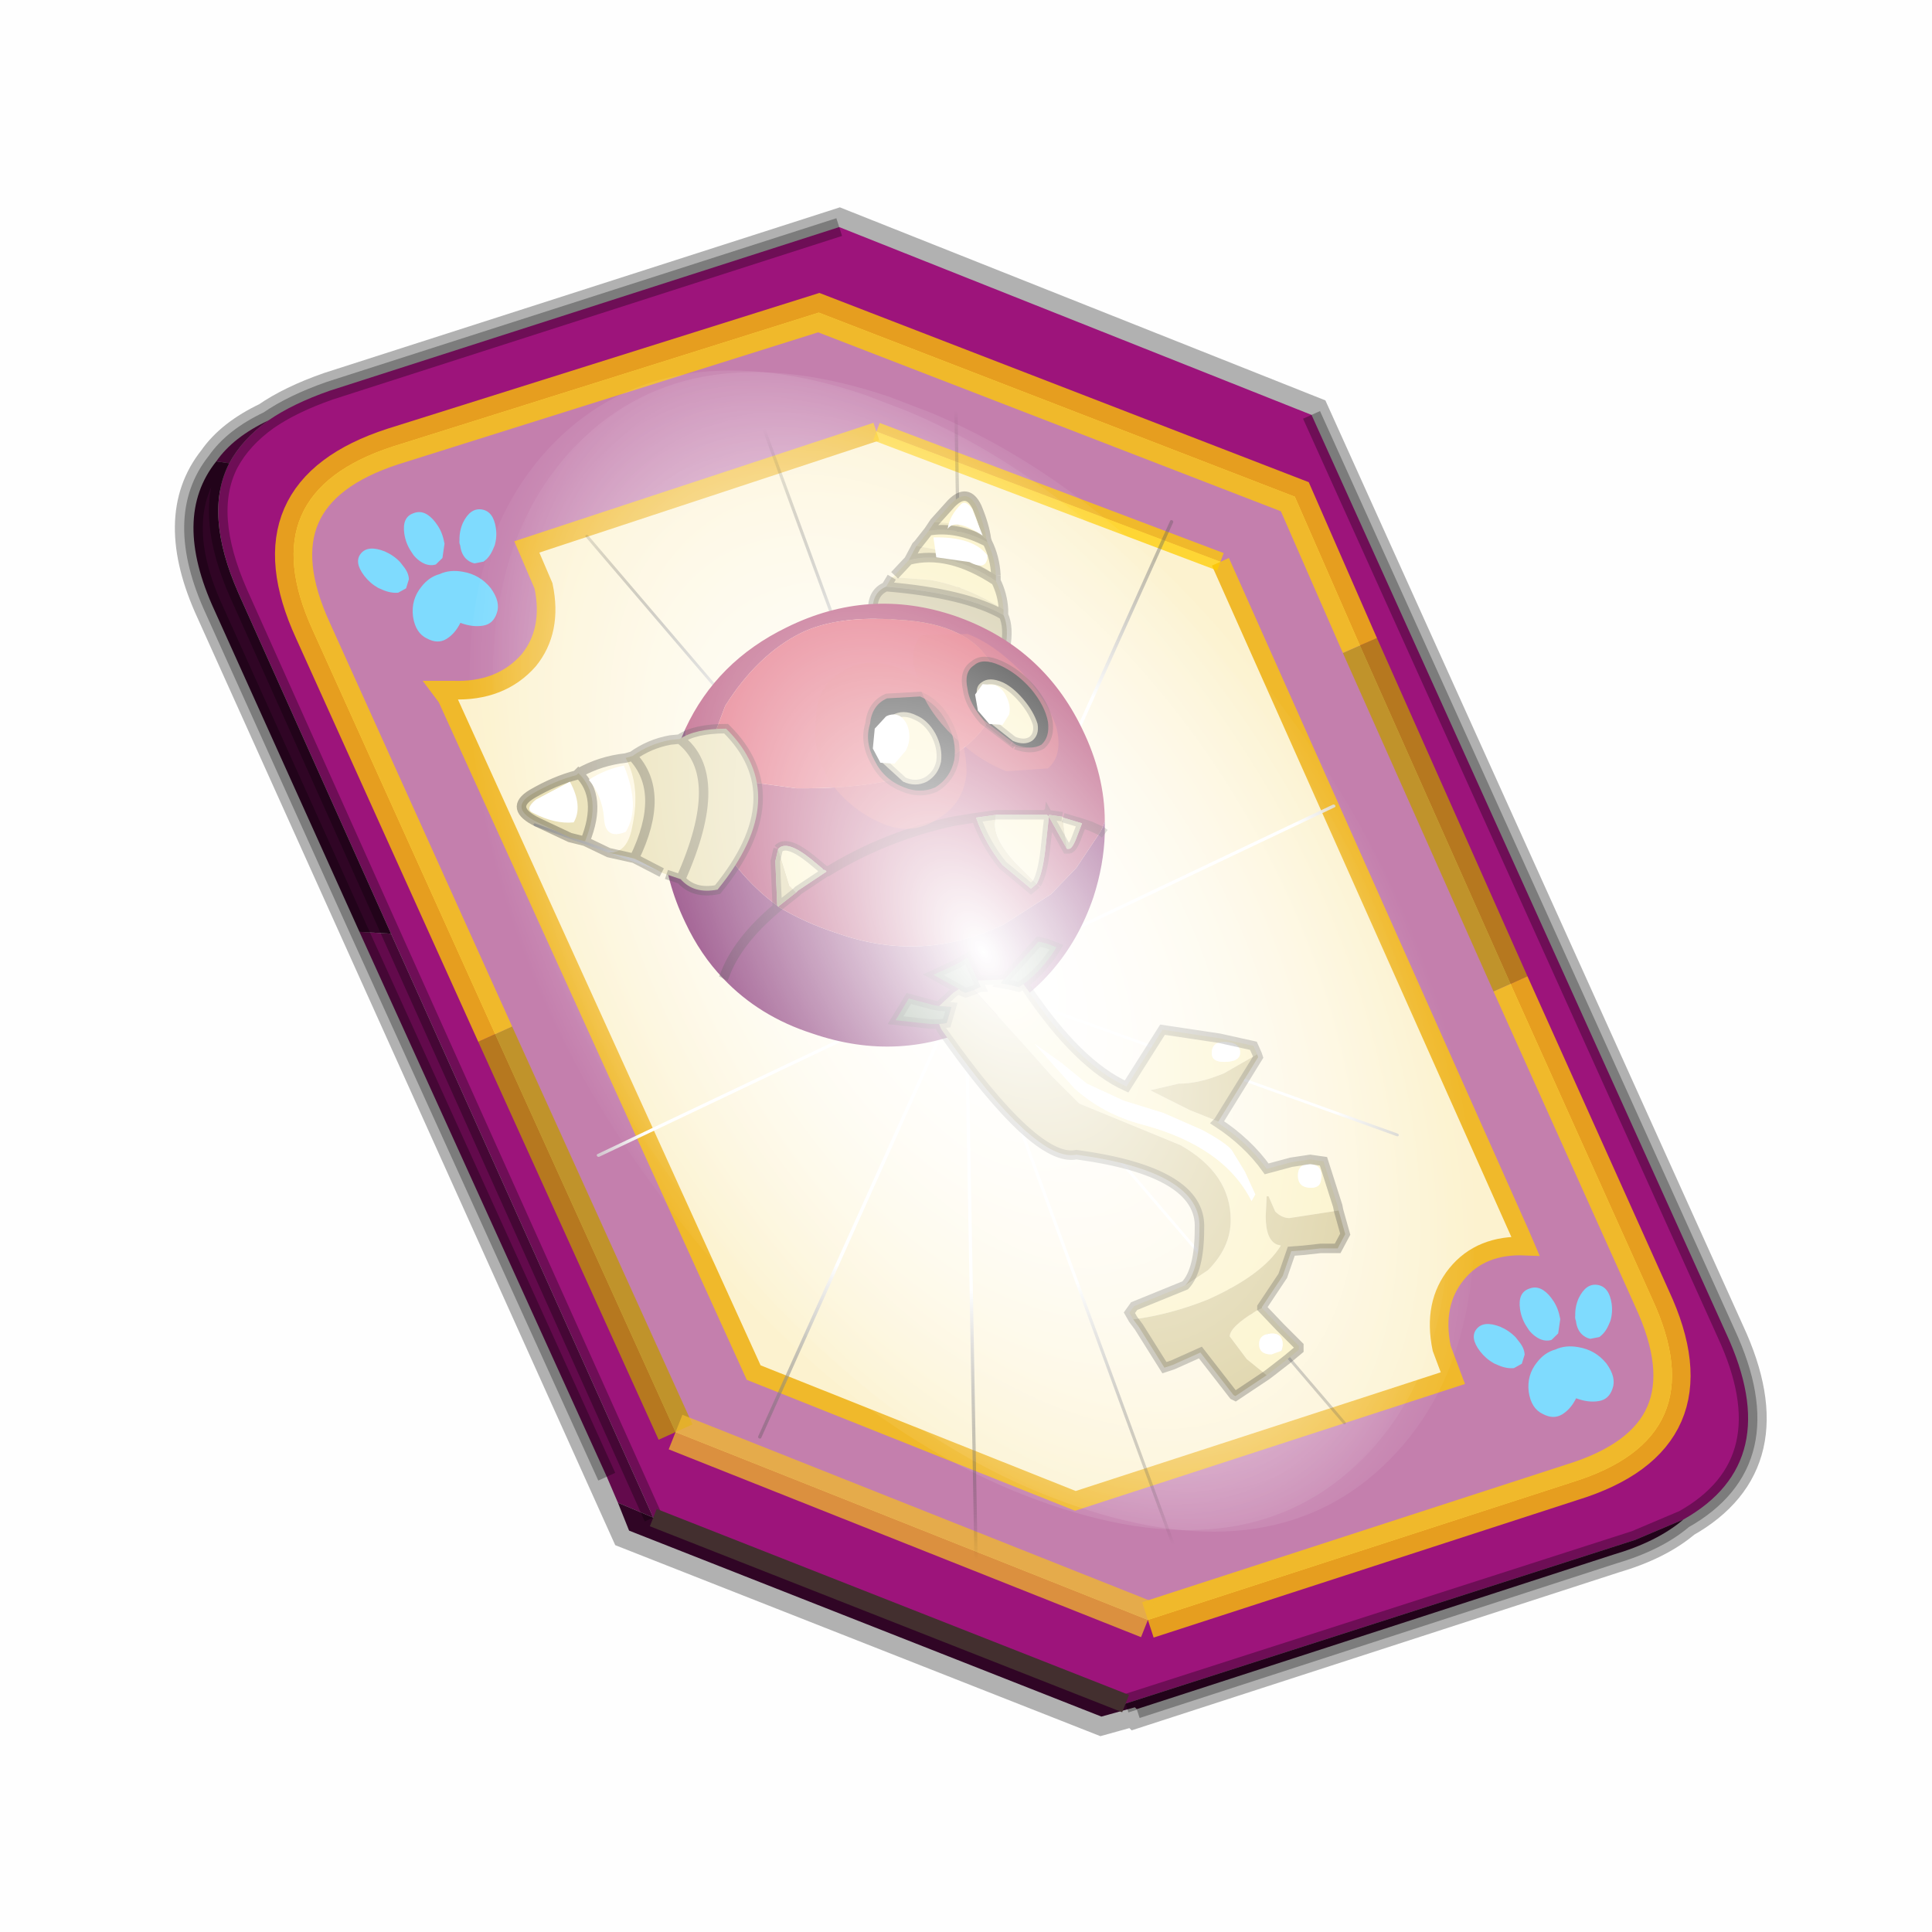 <?xml version='1.0' encoding='UTF-8'?>
<svg xmlns:xlink="http://www.w3.org/1999/xlink" xmlns="http://www.w3.org/2000/svg" version="1.1" width="60px" height="60px" viewBox="0.0 0.0 60.0 60.0"><defs><g id="c1"><path fill="#000000" fill-opacity="0.004" d="M0.0 0.0 L60.0 0.0 60.0 60.0 0.0 60.0 0.0 0.0"/></g><g id="c2"><path fill="none" stroke="#000000" stroke-width="1.0" stroke-opacity="0.302" d="M0.7 12.25 Q-0.45 9.75 0.75 8.25 1.2 7.6 2.15 7.15 2.8 6.7 3.8 6.35 L17.5 1.95 30.2 7.0 41.35 31.7 Q42.95 35.15 40.2 36.7 39.5 37.3 38.3 37.65 L25.5 41.8 25.45 41.75 24.55 42.0 11.85 37.0 0.7 12.25"/><path fill="#9d147b" stroke="none" d="M35.55 22.3 L31.5 13.2 29.75 9.2 16.95 4.25 5.5 7.85 Q1.65 9.1 3.35 12.8 L8.25 23.65 13.1 34.35 25.8 39.4 37.2 35.7 Q41.1 34.5 39.35 30.75 L35.55 22.3 M5.45 20.95 L1.35 11.8 Q0.4 9.65 1.1 8.3 1.45 7.65 2.15 7.15 2.8 6.7 3.8 6.35 L17.5 1.95 30.2 7.0 41.35 31.7 Q42.95 35.15 40.2 36.7 L38.9 37.25 25.2 41.65 12.5 36.65 5.45 20.95"/><path fill="#c47fad" stroke="none" d="M31.5 13.2 L35.55 22.3 39.35 30.75 Q41.1 34.5 37.2 35.7 L25.8 39.4 13.1 34.35 8.25 23.65 3.35 12.8 Q1.65 9.1 5.5 7.85 L16.95 4.25 29.75 9.2 31.5 13.2 M18.5 7.45 L9.1 10.55 9.55 11.6 Q9.8 12.8 9.15 13.6 8.4 14.45 7.1 14.4 L6.8 14.4 6.95 14.6 15.2 32.75 23.85 36.2 34.0 32.9 33.7 32.1 Q33.45 30.9 34.1 30.1 34.75 29.3 35.95 29.35 L35.8 29.0 27.75 10.95 18.5 7.45"/><path fill="#fcf2cf" stroke="none" d="M27.75 10.95 L35.8 29.0 35.95 29.35 Q34.75 29.3 34.1 30.1 33.45 30.9 33.7 32.1 L34.0 32.9 23.85 36.2 15.2 32.75 6.95 14.6 6.8 14.4 7.1 14.4 Q8.4 14.45 9.15 13.6 9.8 12.8 9.55 11.6 L9.1 10.55 18.5 7.45 27.75 10.95"/><path fill="#630a4c" stroke="none" d="M1.1 8.3 L0.75 8.25 Q1.2 7.6 2.15 7.15 1.45 7.65 1.1 8.3 M4.6 20.9 L5.45 20.95 12.5 36.65 11.55 36.25 11.25 35.55 4.6 20.9"/><path fill="#300525" stroke="none" d="M1.1 8.3 Q0.4 9.65 1.35 11.8 L5.45 20.95 4.6 20.9 0.7 12.25 Q-0.45 9.75 0.75 8.25 L1.1 8.3 M12.5 36.65 L25.2 41.65 38.9 37.25 40.2 36.7 Q39.5 37.3 38.3 37.65 L25.5 41.8 25.45 41.75 24.55 42.0 11.85 37.0 11.55 36.25 12.5 36.65"/><path fill="none" stroke="#bf9900" stroke-width="1.0" stroke-opacity="0.749" d="M31.5 13.2 L35.55 22.3 M13.1 34.35 L8.25 23.65"/><path fill="none" stroke="#ffcc00" stroke-width="1.0" stroke-opacity="0.749" d="M35.55 22.3 L39.35 30.75 Q41.1 34.5 37.2 35.7 L25.8 39.4 M8.25 23.65 L3.35 12.8 Q1.65 9.1 5.5 7.85 L16.95 4.25 29.75 9.2 31.5 13.2"/><path fill="none" stroke="#f0b92b" stroke-width="0.5" d="M27.75 10.95 L35.8 29.0 35.95 29.35 Q34.75 29.3 34.1 30.1 33.45 30.9 33.7 32.1 L34.0 32.9 23.85 36.2 15.2 32.75 6.95 14.6 6.8 14.4 7.1 14.4 Q8.4 14.45 9.15 13.6 9.8 12.8 9.55 11.6 L9.1 10.55 18.5 7.45"/><path fill="none" stroke="#000000" stroke-width="0.5" stroke-opacity="0.302" d="M5.45 20.95 L1.35 11.8 Q0.4 9.65 1.1 8.3 M0.75 8.25 Q-0.45 9.75 0.7 12.25 L4.6 20.9 M5.45 20.95 L12.5 36.65 M25.2 41.65 L38.9 37.25 40.2 36.7 Q42.95 35.15 41.35 31.7 L30.2 7.0 M17.5 1.95 L3.8 6.35 Q2.8 6.7 2.15 7.15 1.45 7.65 1.1 8.3 M0.75 8.25 Q1.2 7.6 2.15 7.15 M11.25 35.55 L4.6 20.9 M25.5 41.8 L38.3 37.65 Q39.5 37.3 40.2 36.7"/><path fill="none" stroke="#ffcc00" stroke-width="0.5" stroke-opacity="0.749" d="M18.5 7.45 L27.75 10.95"/><path fill="none" stroke="#f0b92b" stroke-width="1.0" stroke-opacity="0.749" d="M25.8 39.4 L13.1 34.35"/><path fill="none" stroke="#432f2f" stroke-width="0.5" d="M12.5 36.65 L25.2 41.65"/></g><g id="c3"><path fill="#7fdbfe" stroke="none" d="M10.75 4.9 Q10.75 4.6 10.9 4.35 11.25 3.45 11.95 2.75 13.3 1.5 14.35 2.1 15.4 2.7 14.95 4.45 14.7 5.4 14.1 6.15 L13.75 6.5 Q13.1 7.15 12.35 7.35 L11.4 7.2 Q10.95 6.9 10.75 6.4 10.5 5.75 10.75 4.9 M7.5 5.9 Q7.0 5.85 6.6 5.5 6.05 5.0 5.8 4.15 L5.7 3.6 Q5.55 2.65 5.8 1.7 6.25 0.0 7.5 0.0 L7.6 0.0 Q8.85 0.0 9.3 1.7 9.55 2.65 9.4 3.6 L9.3 4.15 8.5 5.5 7.6 5.9 7.5 5.9 M4.35 4.9 Q4.6 5.75 4.35 6.4 L3.7 7.2 2.75 7.35 Q2.0 7.15 1.35 6.5 L1.0 6.15 Q0.4 5.4 0.15 4.45 -0.3 2.7 0.75 2.1 1.8 1.5 3.15 2.75 3.85 3.45 4.2 4.35 L4.35 4.9 M5.5 13.7 Q4.45 13.9 3.65 12.95 2.75 12.0 3.2 10.25 3.7 8.5 5.25 7.6 6.4 6.9 7.55 7.0 8.75 6.9 9.9 7.6 11.45 8.5 11.95 10.25 12.35 12.0 11.5 12.95 10.7 13.9 9.65 13.7 8.55 13.5 7.55 12.6 6.55 13.5 5.5 13.7"/></g><g id="c4"><g><use transform="matrix(1.0,0.0,0.0,1.0,0.0,0.0)" xlink:href="#c3"/></g></g><radialGradient gradientUnits="userSpaceOnUse" r="819.2" cx="0" cy="0" spreadMethod="pad" gradientTransform="matrix(0.091,0.0,0.0,0.091,0.6,3.4)" id="gradient1"><stop offset="0.0" stop-color="#ffffff"/><stop offset="1.0" stop-color="#ffffff" stop-opacity="0.0"/></radialGradient><g id="c5"><path stroke="none" fill="url(#gradient1)" d="M36.65 -54.65 Q60.05 -42.0 69.75 -17.95 80.55 8.9 68.0 34.1 55.45 59.35 26.8 68.2 -1.8 77.05 -29.7 64.3 -57.6 51.6 -68.45 24.75 -79.3 -2.05 -66.75 -27.25 L-66.7 -27.3 Q-54.1 -52.5 -25.5 -61.4 3.1 -70.2 31.0 -57.5 L36.65 -54.65"/></g><g id="c6"><g><use transform="matrix(1.0,0.0,0.0,1.0,0.0,0.0)" xlink:href="#c5"/></g></g><radialGradient gradientUnits="userSpaceOnUse" r="819.2" cx="0" cy="0" spreadMethod="pad" gradientTransform="matrix(0.209,0.0,0.0,0.177,67.15,107.2)" id="gradient2"><stop offset="0.357" stop-color="#ffffff"/><stop offset="0.671" stop-opacity="0.0"/></radialGradient><g id="c7"><path fill="none" stroke-linejoin="round" stroke-linecap="round" stroke="url(#gradient2)" stroke-width="0.5" d="M136.55 165.8 L68.6 106.0 68.4 106.0 118.25 201.5 M68.3 105.8 L68.35 105.8 68.3 105.8 68.3 105.85 68.4 106.0 68.3 106.0 86.55 211.5 M68.3 105.8 L68.3 105.85 68.3 106.0 68.15 105.95 18.25 151.55 M68.3 105.85 L68.25 105.85 68.3 106.0 50.0 193.2 M68.25 105.85 L68.15 105.95 0.05 97.7 M68.3 105.85 L68.25 105.8 68.25 105.85 M68.25 105.8 L68.2 105.7 0.0 45.7 M68.3 105.8 L68.25 105.75 68.25 105.8 M68.25 105.75 L68.2 105.7 18.25 10.05 M68.6 106.0 L68.35 105.8 118.25 60.15 M86.6 18.35 L68.3 105.8 M136.6 114.25 L68.6 106.0 M68.25 105.75 L49.95 0.05"/></g><g id="c8"><g><use transform="matrix(1.0,0.0,0.0,1.0,0.0,0.0)" xlink:href="#c7"/></g></g><g id="c9"><g><use transform="matrix(1.0,0.0,0.0,1.0,0.0,0.0)" xlink:href="#c2"/></g><g><use transform="matrix(0.239,-0.087,0.1,0.234,34.25,31.15)" xlink:href="#c4"/></g><g><use transform="matrix(0.239,-0.087,0.1,0.234,4.25,10.3)" xlink:href="#c4"/></g><g><use transform="matrix(0.141,-0.038,0.111,0.226,20.25,20.65)" filter="url(#filter7)" xlink:href="#c6"/></g><g><use transform="matrix(-0.155,0.051,0.084,0.147,22.6,3.15)" filter="url(#filter8)" xlink:href="#c8"/></g></g><filter id="filter7"><feColorMatrix in="SourceGraphic" type="matrix" values="0.0 0.0 0.0 0.0 0.797 0.0 0.0 0.0 0.0 0.598 0.0 0.0 0.0 0.0 0.199 0.0 0.0 0.0 1.0 0.0" result="cxform"/><feComposite operator="in" in2="SourceGraphic" result="color-xform"/></filter><filter id="filter8"><feColorMatrix in="SourceGraphic" type="matrix" values="0.0 0.0 0.0 0.0 0.996 0.0 0.0 0.0 0.0 0.996 0.0 0.0 0.0 0.0 0.996 0.0 0.0 0.0 1.0 0.0" result="cxform"/><feComposite operator="in" in2="SourceGraphic" result="color-xform"/></filter><g id="c10"><path fill="#ffba2e" fill-opacity="0.0" d="M52.0 0.0 L52.0 52.0 0.0 52.0 0.0 0.0 52.0 0.0"/></g><g id="c11"><g><use transform="matrix(1.0,0.0,0.0,1.0,0.0,0.0)" xlink:href="#c10"/></g></g><g id="c12"><path fill="#fbf1bf" stroke="none" d="M27.85 5.35 L28.6 6.15 28.7 6.25 26.7 6.4 Q24.75 6.75 22.85 7.95 22.9 7.15 23.25 6.45 25.75 4.8 27.85 5.35 M27.45 4.6 L26.35 4.8 Q25.05 4.9 23.25 6.15 23.3 5.2 23.7 4.4 25.3 3.55 26.8 3.8 L27.35 4.5 27.45 4.6 M26.5 3.35 Q24.9 3.35 23.75 4.25 23.85 3.5 24.25 2.55 24.75 1.5 25.6 2.35 L26.5 3.35"/><path fill="#e8deb0" stroke="none" d="M27.85 5.35 Q25.75 4.8 23.25 6.45 L23.25 6.15 Q25.05 4.9 26.35 4.8 L27.45 4.6 27.85 5.35 M22.85 7.95 Q24.75 6.75 26.7 6.4 L28.7 6.25 28.75 6.25 29.05 6.75 Q24.85 7.1 22.85 8.25 L22.85 7.95 M26.8 3.8 Q25.3 3.55 23.7 4.4 L23.75 4.25 Q24.9 3.35 26.5 3.35 L26.8 3.8"/><path fill="#ccc39b" stroke="none" d="M22.85 8.25 Q24.85 7.1 29.05 6.75 29.75 7.05 29.75 7.9 26.1 11.65 22.75 10.0 22.55 8.9 22.85 8.25"/><path fill="none" stroke="#000000" stroke-width="0.5" stroke-opacity="0.302" d="M28.6 6.15 L27.85 5.35 Q25.75 4.8 23.25 6.45 22.9 7.15 22.85 7.95 L22.85 8.25 Q24.85 7.1 29.05 6.75 L28.75 6.25 M23.25 6.15 L23.25 6.45 M27.85 5.35 L27.45 4.6 27.35 4.5 26.8 3.8 Q25.3 3.55 23.7 4.4 23.3 5.2 23.25 6.15 M26.8 3.8 L26.5 3.35 25.6 2.35 Q24.75 1.5 24.25 2.55 23.85 3.5 23.75 4.25 L23.7 4.4 M22.85 8.25 Q22.55 8.9 22.75 10.0 26.1 11.65 29.75 7.9 29.75 7.05 29.05 6.75"/><path fill="#ffffff" stroke="none" d="M23.95 4.05 L24.5 2.65 Q24.85 2.15 25.1 2.4 25.7 3.0 25.8 3.7 25.4 3.1 23.95 4.05"/><path fill="#ffffff" stroke="none" d="M26.4 5.2 L24.65 5.45 Q23.7 5.95 23.7 5.1 24.45 4.1 26.55 4.15 L26.4 5.2"/><path fill="#771861" stroke="none" d="M39.65 14.25 L40.2 15.55 Q41.75 20.15 39.65 24.5 38.85 26.2 37.65 27.45 35.75 29.45 32.95 30.35 28.3 31.95 24.0 29.85 19.65 27.7 18.1 23.15 17.55 21.45 17.5 19.8 L17.5 19.15 17.7 19.65 19.0 21.6 20.35 23.0 22.85 24.6 Q27.15 26.65 31.65 25.05 33.35 24.5 34.75 23.65 L34.8 23.6 Q37.05 21.95 38.4 19.25 39.6 16.8 39.65 14.25 M37.65 27.45 L37.6 27.35 Q36.95 25.5 34.8 23.7 L34.8 23.6 34.8 23.7 Q36.95 25.5 37.6 27.35 L37.65 27.45 M17.7 19.65 L17.5 19.8 17.7 19.65 M34.8 23.7 L34.75 23.65 34.8 23.7"/><path fill="#aa3161" stroke="none" d="M17.5 19.15 Q17.5 16.7 18.7 14.25 20.8 9.9 25.4 8.3 29.95 6.75 34.3 8.9 38.0 10.7 39.65 14.25 39.6 16.8 38.4 19.25 37.05 21.95 34.8 23.6 L34.9 21.25 34.75 20.6 Q34.3 20.1 33.0 21.15 L32.4 21.65 32.4 21.7 Q32.25 21.7 32.2 21.8 L33.7 22.8 33.8 22.9 34.75 23.65 Q33.35 24.5 31.65 25.05 27.15 26.65 22.85 24.6 L20.35 23.0 19.0 21.6 17.7 19.65 18.25 19.4 18.7 19.25 18.25 19.4 17.7 19.65 17.5 19.15 M38.15 14.65 L37.55 13.05 Q35.85 10.35 33.55 9.2 31.6 8.25 28.4 8.5 24.55 8.7 23.4 11.0 22.95 11.9 23.35 13.1 23.9 14.95 26.5 16.2 29.0 17.45 33.8 17.4 L36.75 17.0 Q37.35 16.75 37.85 15.7 L38.15 14.65 M21.1 22.45 L21.4 22.7 22.9 21.45 Q23.8 20.35 24.3 18.95 L23.25 18.8 20.55 18.8 20.45 18.9 20.45 18.8 19.75 18.9 19.7 18.95 18.7 19.25 18.95 19.9 Q19.2 20.6 19.4 20.6 L19.5 20.6 20.45 18.9 20.65 20.7 Q20.8 21.95 21.1 22.45 M24.3 18.95 L25.55 19.15 Q29.15 19.95 32.15 21.8 L32.2 21.8 32.15 21.8 Q29.15 19.95 25.55 19.15 L24.3 18.95 M20.55 18.8 L20.45 18.8 20.55 18.8 M32.4 21.7 L32.15 21.8 32.4 21.7"/><path fill="#dc4b62" stroke="none" d="M38.15 14.65 L37.85 15.7 Q37.35 16.75 36.75 17.0 L33.8 17.4 Q29.0 17.45 26.5 16.2 23.9 14.95 23.35 13.1 22.95 11.9 23.4 11.0 24.55 8.7 28.4 8.5 31.6 8.25 33.55 9.2 35.85 10.35 37.55 13.05 L38.15 14.65"/><path fill="#d6c993" stroke="none" d="M23.25 18.8 L24.3 18.95 Q23.8 20.35 22.9 21.45 L21.4 22.7 21.1 22.45 22.25 21.3 Q23.3 20.15 23.3 19.3 L23.25 18.8 M20.45 18.9 L19.5 20.6 19.7 19.15 19.7 18.95 19.75 18.9 20.45 18.8 20.45 18.9 M34.75 23.65 L33.8 22.9 34.15 22.55 34.75 20.6 34.9 21.25 34.8 23.6 34.75 23.65"/><path fill="#fbf1bf" stroke="none" d="M23.25 18.8 L23.3 19.3 Q23.3 20.15 22.25 21.3 L21.1 22.45 Q20.8 21.95 20.65 20.7 L20.45 18.9 20.55 18.8 23.25 18.8 M19.5 20.6 L19.4 20.6 Q19.2 20.6 18.95 19.9 L18.7 19.25 19.7 18.95 19.7 19.15 19.5 20.6 M33.8 22.9 L33.7 22.8 32.2 21.8 Q32.25 21.7 32.4 21.7 L32.4 21.65 33.0 21.15 Q34.3 20.1 34.75 20.6 L34.15 22.55 33.8 22.9"/><path fill="none" stroke="#000000" stroke-width="0.5" stroke-opacity="0.302" d="M34.8 23.6 L34.8 23.7 Q36.95 25.5 37.6 27.35 L37.65 27.45 M21.1 22.45 L21.4 22.7 22.9 21.45 Q23.8 20.35 24.3 18.95 L23.25 18.8 20.55 18.8 20.45 18.9 20.45 18.8 19.75 18.9 M21.1 22.45 Q20.8 21.95 20.65 20.7 L20.45 18.9 19.5 20.6 19.4 20.6 Q19.2 20.6 18.95 19.9 L18.7 19.25 18.25 19.4 17.7 19.65 M34.75 23.65 L33.8 22.9 33.7 22.8 32.2 21.8 32.15 21.8 Q29.15 19.95 25.55 19.15 L24.3 18.95 M20.45 18.8 L20.55 18.8 M18.7 19.25 L19.7 18.95 M17.5 19.8 L17.7 19.65 M34.75 20.6 L34.9 21.25 34.8 23.6 M34.75 23.65 L34.8 23.7 M34.75 20.6 Q34.3 20.1 33.0 21.15 L32.4 21.65 32.4 21.7 Q32.25 21.7 32.2 21.8 M32.15 21.8 L32.4 21.7"/><path fill="#6a8068" stroke="none" d="M21.8 27.75 Q20.75 26.95 20.05 25.8 L20.55 25.6 21.0 25.5 22.8 27.5 22.85 27.5 23.0 27.7 22.45 27.8 22.05 27.9 21.8 27.75 M24.2 27.55 L24.3 27.35 24.75 26.35 25.35 26.7 26.55 27.25 25.2 28.0 25.1 28.1 24.85 28.2 24.4 28.05 24.1 27.9 24.05 27.9 24.2 27.55 M26.25 28.9 L26.55 28.85 27.85 28.5 28.55 29.65 26.7 29.85 26.25 29.85 25.85 29.8 25.6 28.95 26.25 28.9"/><path fill="#e8deb0" stroke="none" d="M22.8 27.5 L23.4 27.45 22.9 27.5 22.85 27.5 22.8 27.5 M21.6 28.0 L21.8 27.75 22.05 27.9 21.6 28.0"/><path fill="#fbf1bf" stroke="none" d="M22.9 27.5 L24.2 27.55 24.05 27.9 24.1 27.9 24.4 28.05 21.9 30.8 20.3 32.6 18.85 34.05 13.5 36.25 Q10.85 37.75 10.85 40.2 10.85 41.65 12.05 42.85 L13.25 43.65 15.95 44.75 16.2 45.1 16.0 45.45 Q14.05 45.2 12.05 44.4 9.15 43.1 8.2 41.55 L8.4 41.5 Q9.0 41.25 9.0 40.0 L8.95 38.95 8.85 38.95 8.5 39.75 Q8.15 40.1 7.75 40.1 L5.15 39.7 5.2 39.45 5.95 37.1 6.65 37.0 7.65 37.15 8.95 37.5 Q9.95 36.1 11.55 35.05 L11.5 35.0 13.0 34.4 15.1 33.35 13.6 33.0 Q12.5 33.0 11.2 32.45 L9.45 31.45 9.65 31.0 11.45 30.6 14.45 30.15 16.35 33.15 Q18.9 32.0 21.6 28.0 L22.05 27.9 22.45 27.8 23.0 27.7 22.85 27.5 22.9 27.5 M8.95 48.4 L8.75 48.25 7.85 47.55 7.25 47.05 7.25 46.85 8.25 45.85 9.2 44.85 9.5 45.0 Q10.9 45.85 10.9 46.35 L10.0 47.55 8.95 48.4 M19.1 33.25 L21.2 30.9 19.8 31.9 18.45 33.0 16.5 33.9 14.4 34.55 12.35 35.45 Q11.15 36.1 10.8 36.5 L10.1 37.65 9.55 38.85 9.75 39.2 Q11.2 36.3 15.55 35.15 17.6 34.6 19.1 33.25 M11.2 31.85 Q11.85 31.85 11.85 31.4 11.85 30.75 11.1 30.8 10.35 30.85 10.35 31.35 10.35 31.85 11.2 31.85 M8.1 46.8 L8.15 47.1 8.7 47.3 Q9.35 47.3 9.35 46.75 9.35 46.25 8.75 46.2 8.1 46.15 8.1 46.8 M6.6 38.5 Q7.3 38.5 7.3 37.85 7.3 37.25 6.7 37.25 6.05 37.25 6.05 37.9 L6.1 38.2 Q6.2 38.5 6.6 38.5"/><path fill="#d6c993" stroke="none" d="M25.2 28.0 L25.5 28.2 26.25 28.9 25.6 28.95 25.85 29.8 26.25 29.85 26.15 30.1 26.05 30.25 Q21.15 37.2 19.0 36.75 12.35 37.65 12.5 40.65 12.5 42.85 13.25 43.65 L12.05 42.85 Q10.85 41.65 10.85 40.2 10.85 37.75 13.5 36.25 L18.85 34.05 20.3 32.6 21.9 30.8 24.4 28.05 24.85 28.2 25.1 28.1 25.2 28.0 M16.0 45.45 L15.7 45.85 14.35 48.0 13.9 47.85 12.45 47.2 10.7 49.45 10.6 49.5 8.95 48.4 10.0 47.55 10.9 46.35 Q10.9 45.85 9.5 45.0 L9.2 44.85 9.2 44.8 8.1 43.15 7.65 41.85 7.0 41.8 6.1 41.7 5.55 41.7 5.2 41.7 4.8 40.95 5.15 39.7 7.75 40.1 Q8.15 40.1 8.5 39.75 L8.85 38.95 8.95 38.95 9.0 40.0 Q9.0 41.25 8.4 41.5 L8.2 41.55 Q9.15 43.1 12.05 44.4 14.05 45.2 16.0 45.45 M11.5 35.0 L9.4 31.6 9.45 31.45 11.2 32.45 Q12.5 33.0 13.6 33.0 L15.1 33.35 13.0 34.4 11.5 35.0"/><path fill="#ffffff" stroke="none" d="M19.1 33.25 Q17.6 34.6 15.55 35.15 11.2 36.3 9.75 39.2 L9.55 38.85 10.1 37.65 10.8 36.5 Q11.15 36.1 12.35 35.45 L14.4 34.55 16.5 33.9 18.45 33.0 19.8 31.9 21.2 30.9 19.1 33.25 M11.2 31.85 Q10.35 31.85 10.35 31.35 10.35 30.85 11.1 30.8 11.85 30.75 11.85 31.4 11.85 31.85 11.2 31.85 M6.6 38.5 Q6.2 38.5 6.1 38.2 L6.05 37.9 Q6.05 37.25 6.7 37.25 7.3 37.25 7.3 37.85 7.3 38.5 6.6 38.5 M8.1 46.8 Q8.1 46.15 8.75 46.2 9.35 46.25 9.35 46.75 9.35 47.3 8.7 47.3 L8.15 47.1 8.1 46.8"/><path fill="none" stroke="#000000" stroke-width="0.5" stroke-opacity="0.302" d="M21.8 27.75 Q20.75 26.95 20.05 25.8 L20.55 25.6 21.0 25.5 22.8 27.5 M22.9 27.5 L24.2 27.55 24.3 27.35 24.75 26.35 25.35 26.7 26.55 27.25 25.2 28.0 25.5 28.2 26.25 28.9 26.55 28.85 27.85 28.5 28.55 29.65 26.7 29.85 26.25 29.85 26.15 30.1 26.05 30.25 Q21.15 37.2 19.0 36.75 12.35 37.65 12.5 40.65 12.5 42.85 13.25 43.65 L15.95 44.75 16.2 45.1 16.0 45.45 15.7 45.85 14.35 48.0 13.9 47.85 12.45 47.2 10.7 49.45 10.6 49.5 8.95 48.4 8.75 48.25 7.85 47.55 7.25 47.05 7.25 46.85 8.25 45.85 9.2 44.85 9.2 44.8 8.1 43.15 7.65 41.85 7.0 41.8 6.1 41.7 5.55 41.7 5.2 41.7 4.8 40.95 5.15 39.7 5.2 39.45 5.95 37.1 6.65 37.0 7.65 37.15 8.95 37.5 Q9.95 36.1 11.55 35.05 L11.5 35.0 9.4 31.6 9.45 31.45 9.65 31.0 11.45 30.6 14.45 30.15 16.35 33.15 Q18.9 32.0 21.6 28.0 L21.8 27.75 22.05 27.9 22.45 27.8 23.0 27.7 22.85 27.5 22.8 27.5 M24.2 27.55 L24.05 27.9 24.1 27.9 24.4 28.05 24.85 28.2 25.1 28.1 25.2 28.0 M26.25 29.85 L25.85 29.8 25.6 28.95 26.25 28.9"/><path fill="#fbf1bf" stroke="none" d="M42.8 15.8 Q42.0 17.3 42.45 19.4 42.7 20.85 43.7 20.8 L42.35 21.1 Q40.65 17.6 42.45 15.7 L42.8 15.8"/><path fill="#e8deb0" stroke="none" d="M42.8 15.8 Q44.15 15.95 45.3 16.6 44.15 15.95 42.8 15.8 L42.45 15.7 Q41.55 15.05 40.45 14.85 L39.95 14.8 Q39.15 14.25 37.5 14.25 33.9 17.8 37.95 22.75 39.2 23.0 39.9 22.2 L40.65 21.95 40.9 21.85 42.35 21.1 43.7 20.8 Q42.7 20.85 42.45 19.4 42.0 17.3 42.8 15.8 M44.95 20.2 L43.7 20.8 44.95 20.2 45.75 20.0 47.45 19.2 Q49.0 18.45 47.75 17.7 46.55 17.0 45.4 16.7 L45.3 16.6 Q44.0 17.85 44.95 20.2"/><path fill="none" stroke="#000000" stroke-width="0.5" stroke-opacity="0.302" d="M45.3 16.6 Q44.15 15.95 42.8 15.8 L42.45 15.7 Q40.65 17.6 42.35 21.1 L43.7 20.8 44.95 20.2 Q44.0 17.85 45.3 16.6 L45.4 16.7 Q46.55 17.0 47.75 17.7 49.0 18.45 47.45 19.2 L45.75 20.0 44.95 20.2 M40.9 21.85 L42.35 21.1 M39.95 14.8 Q39.15 14.25 37.5 14.25 33.9 17.8 37.95 22.75 39.2 23.0 39.9 22.2 37.45 16.7 39.95 14.8 L40.45 14.85 Q41.55 15.05 42.45 15.7 M40.65 21.95 L39.9 22.2"/><path fill="#ffffff" stroke="none" d="M45.55 19.2 Q45.05 18.35 45.75 17.05 L47.55 18.0 Q48.15 18.5 47.7 18.7 46.55 19.3 45.55 19.2"/><path fill="#ffffff" stroke="none" d="M42.8 19.7 Q42.0 18.4 42.9 16.2 43.9 16.4 44.75 16.95 44.05 17.8 43.95 18.95 43.9 20.15 42.8 19.7"/><path fill="#db4a5b" fill-opacity="0.6" d="M26.3 19.0 Q24.95 18.2 24.8 16.6 24.8 14.85 25.75 13.25 26.9 11.6 28.4 11.05 30.05 10.4 31.4 11.25 32.75 12.0 32.75 13.8 33.0 15.3 32.05 17.0 30.9 18.6 29.15 19.3 27.65 19.9 26.3 19.0"/><path fill="#000000" stroke="none" d="M28.1 17.35 Q27.25 17.7 26.45 17.35 25.65 16.85 25.45 15.9 25.3 14.9 25.85 13.9 26.35 12.95 27.25 12.55 L29.0 12.65 Q29.8 13.0 29.9 14.0 30.2 14.95 29.65 15.95 29.15 16.95 28.1 17.35"/><path fill="none" stroke="#000000" stroke-width="0.5" stroke-opacity="0.302" d="M28.1 17.35 Q27.25 17.7 26.45 17.35 25.65 16.85 25.45 15.9 25.3 14.9 25.85 13.9 26.35 12.95 27.25 12.55 L29.0 12.65 Q29.8 13.0 29.9 14.0 30.2 14.95 29.65 15.95 29.15 16.95 28.1 17.35"/><path fill="#fbf1bf" stroke="none" d="M28.15 17.05 Q27.5 17.35 26.9 17.05 26.3 16.7 26.15 16.0 26.05 15.25 26.45 14.5 26.85 13.8 27.45 13.55 28.15 13.2 28.75 13.55 29.4 13.85 29.45 14.55 29.7 15.25 29.3 16.0 L28.15 17.05"/><path fill="none" stroke="#000000" stroke-width="0.5" stroke-opacity="0.302" d="M28.15 17.05 Q27.5 17.35 26.9 17.05 26.3 16.7 26.15 16.0 26.05 15.25 26.45 14.5 26.85 13.8 27.45 13.55 28.15 13.2 28.75 13.55 29.4 13.85 29.45 14.55 29.7 15.25 29.3 16.0 L28.15 17.05"/><path fill="#ffffff" stroke="none" d="M29.35 16.05 L28.6 16.1 28.0 15.4 Q27.75 14.9 27.85 14.35 27.95 13.85 28.3 13.6 28.65 13.4 29.05 13.6 L29.65 14.25 29.75 15.3 29.35 16.05"/><path fill="#db4a5b" fill-opacity="0.6" d="M22.7 16.5 L20.5 16.35 Q19.7 15.65 20.05 14.2 20.55 12.7 21.95 11.2 23.4 9.75 24.75 9.25 L27.15 9.3 Q27.95 10.05 27.4 11.55 27.15 12.9 25.8 14.35 24.35 15.85 22.7 16.5"/><path fill="#000000" stroke="none" d="M22.2 15.1 Q21.4 15.4 20.85 15.1 20.4 14.7 20.5 13.9 20.65 13.05 21.4 12.15 22.15 11.3 23.05 10.9 23.95 10.5 24.4 10.9 24.95 11.25 24.75 12.15 24.65 12.95 23.9 13.8 L22.2 15.1"/><path fill="none" stroke="#000000" stroke-width="0.5" stroke-opacity="0.302" d="M22.2 15.1 Q21.4 15.4 20.85 15.1 20.4 14.7 20.5 13.9 20.65 13.05 21.4 12.15 22.15 11.3 23.05 10.9 23.95 10.5 24.4 10.9 24.95 11.25 24.75 12.15 24.65 12.95 23.9 13.8 L22.2 15.1"/><path fill="#fbf1bf" stroke="none" d="M22.35 14.9 Q21.75 15.15 21.35 14.9 20.95 14.6 21.05 14.0 21.25 13.35 21.8 12.7 22.35 12.05 22.9 11.8 23.6 11.5 24.0 11.8 24.4 12.05 24.2 12.7 L23.55 13.95 22.35 14.9"/><path fill="none" stroke="#000000" stroke-width="0.5" stroke-opacity="0.302" d="M22.35 14.9 Q21.75 15.15 21.35 14.9 20.95 14.6 21.05 14.0 21.25 13.35 21.8 12.7 22.35 12.05 22.9 11.8 23.6 11.5 24.0 11.8 24.4 12.05 24.2 12.7 L23.55 13.95 22.35 14.9"/><path fill="#ffffff" stroke="none" d="M23.6 14.0 L22.9 14.05 22.55 13.5 Q22.45 13.05 22.7 12.55 22.9 12.1 23.3 11.95 L23.95 11.9 24.35 12.45 24.2 13.3 23.6 14.0"/></g><g id="c13"><g><use transform="matrix(1.0,0.0,0.0,1.0,0.0,0.0)" xlink:href="#c11"/></g><g><use transform="matrix(1.0,0.0,0.0,1.0,0.0,0.0)" xlink:href="#c12"/></g></g><filter id="filter15"><feColorMatrix in="SourceGraphic" type="matrix" values="1.0 0.0 0.0 0.0 0.0 0.0 1.0 0.0 0.0 0.0 0.0 0.0 1.0 0.0 0.0 0.0 0.0 0.0 0.23 0.0" result="cxform"/><feComposite operator="in" in2="SourceGraphic" result="color-xform"/></filter></defs><g><g><use transform="matrix(1.0,0.0,0.0,1.0,0.0,0.0)" xlink:href="#c1"/></g><g><use transform="matrix(1.155,0.0,0.0,1.155,5.85,4.8)" xlink:href="#c9"/></g><g><use transform="matrix(-0.588,0.0,0.0,0.588,44.6,14.25)" xlink:href="#c13"/></g><g><use transform="matrix(0.163,-0.044,0.129,0.261,30.0,28.7)" filter="url(#filter15)" xlink:href="#c6"/></g></g></svg>